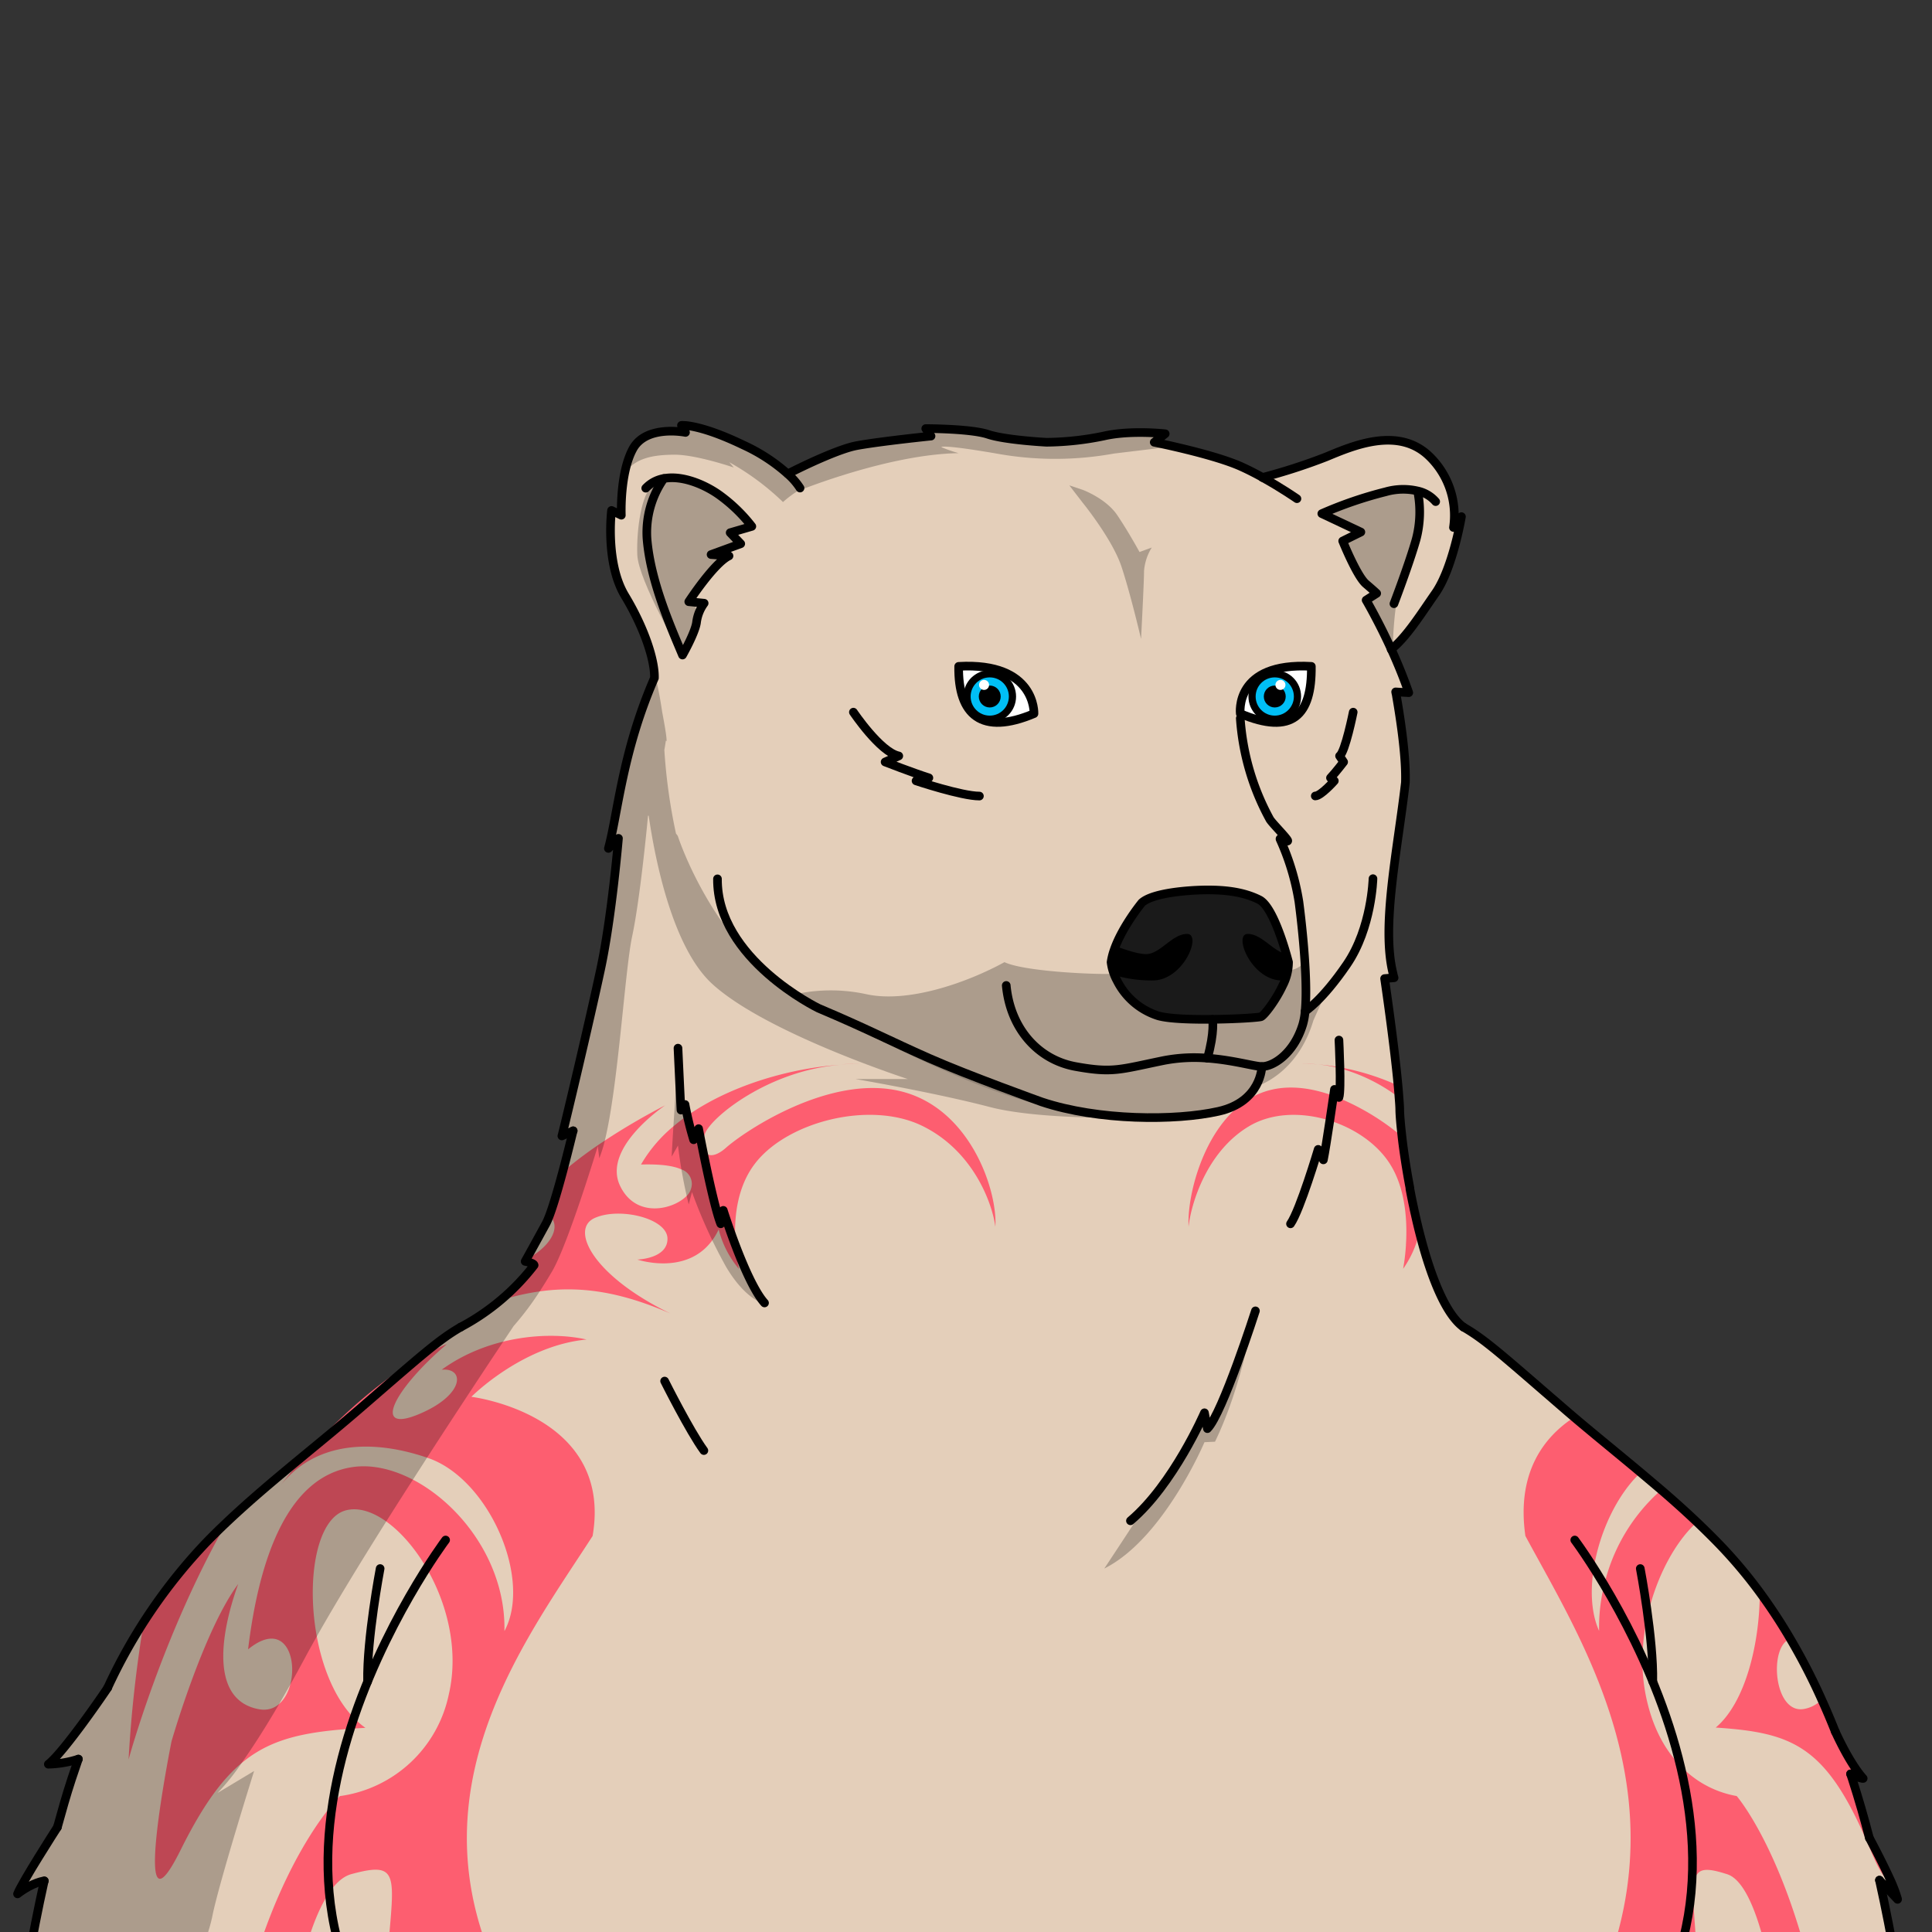 <svg xmlns="http://www.w3.org/2000/svg" viewBox="0 0 432 432">
  <rect x="0" y="0" width="432" height="432" fill="#333333" stroke="none"/>
  <defs>
    <style>.BUNTAI_BEAR_BODY_BEAR_BODY_57_cls-1{isolation:isolate;}.BUNTAI_BEAR_BODY_BEAR_BODY_57_cls-2{fill:#e4cfba;}.BUNTAI_BEAR_BODY_BEAR_BODY_57_cls-3{fill:#fd5e70;}.BUNTAI_BEAR_BODY_BEAR_BODY_57_cls-4{opacity:0.43;mix-blend-mode:multiply;}.BUNTAI_BEAR_BODY_BEAR_BODY_57_cls-5{opacity:0.57;}.BUNTAI_BEAR_BODY_BEAR_BODY_57_cls-6{fill:#1a1a1a;}.BUNTAI_BEAR_BODY_BEAR_BODY_57_cls-10,.BUNTAI_BEAR_BODY_BEAR_BODY_57_cls-7{fill:none;stroke:#000;stroke-linecap:round;}.BUNTAI_BEAR_BODY_BEAR_BODY_57_cls-7{stroke-linejoin:round;stroke-width:1.93px;}.BUNTAI_BEAR_BODY_BEAR_BODY_57_cls-8{fill:#fff;}.BUNTAI_BEAR_BODY_BEAR_BODY_57_cls-9{fill:#00bff6;}.BUNTAI_BEAR_BODY_BEAR_BODY_57_cls-10{stroke-miterlimit:10;stroke-width:1.61px;}</style>
  </defs>
  <g class="BUNTAI_BEAR_BODY_BEAR_BODY_57_cls-1">
    <g id="body">
      <path class="BUNTAI_BEAR_BODY_BEAR_BODY_57_cls-2" d="M420.3,420.6l4.05,4.3c0-.06,0-.13-.05-.2s0-.05,0-.08a34.52,34.52,0,0,0-1.88-4.74c-1.32-2.87-3-6.17-4.35-8.67,0-.07,0-.13-.05-.2-.56-2.15-1.14-4.3-1.76-6.44-.33-1.14-.66-2.26-1-3.39s-.67-2.12-1-3.18c-.12-.38-.25-.76-.38-1.14h0a9.78,9.78,0,0,0,2.8,1l-.21-.24c-3.06-3.56-6-10.23-6-10.23h0c-1-2.48-2-4.94-3.12-7.37a138.34,138.34,0,0,0-7-13.58,116.38,116.38,0,0,0-6.81-10.32,104.48,104.48,0,0,0-9.54-11.27q-2.21-2.25-4.52-4.43c-2.6-2.46-5.29-4.85-8-7.21q-2.26-1.94-4.58-3.88c-5-4.15-10-8.23-14.9-12.38l-2-1.74c-13.54-11.71-17.61-15.42-22.58-18.3-3.57-2.59-6.52-9.48-8.8-17.35-.14-.52-.29-1.06-.44-1.59-.22-.82-.44-1.64-.65-2.47h0c-.34-1.33-.65-2.66-.95-4-.13-.59-.26-1.17-.38-1.76-.17-.76-.32-1.51-.47-2.26-.11-.56-.22-1.12-.32-1.68a1.42,1.42,0,0,1,0-.2c-.12-.62-.23-1.24-.34-1.85-.06-.3-.11-.61-.16-.9s-.14-.81-.2-1.2c-.11-.7-.21-1.38-.31-2q-.07-.51-.15-1c-.12-.82-.23-1.61-.32-2.36s-.19-1.48-.27-2.16h0c-.26-2.33-.42-4.24-.46-5.55,0-.91-.09-2-.18-3.15-.06-.85-.14-1.75-.23-2.7-.91-9.73-3-23.69-3-23.69l2.12-.18a1.17,1.17,0,0,1-.05-.2c-.09-.31-.18-.63-.25-1s-.16-.66-.22-1c-2.12-10.68,1.38-27,3-41.48a94.23,94.23,0,0,0-1.45-15.85c0-.18-.05-.35-.08-.51-.06-.34-.11-.66-.16-1-.15-.91-.28-1.66-.38-2.2,0-.17-.06-.31-.08-.44h0c0-.19-.05-.29-.05-.29l2.95.17c0-.07,0-.13-.07-.2-1.16-3.37-2.54-6.64-3.85-9.54l0,0c3.4-2.71,6.59-7.82,9.89-12.56,3.88-5.56,5.8-17.1,5.8-17.1l-.11.15-1.63,2.25s0-.16.05-.33h0a17.28,17.28,0,0,0,0-4c0-.47-.1-1-.19-1.49,0-.13,0-.26-.07-.39-.09-.47-.19-1-.33-1.45-.05-.16-.09-.32-.14-.48a18.28,18.28,0,0,0-4.6-7.54c-7-7-17.33-2.47-23.29,0a130.54,130.54,0,0,1-13.94,4.53h0l-.21,0h0c-1.53-.85-3.16-1.69-4.78-2.42-4.12-1.87-11.4-3.67-15.79-4.66-2.2-.5-3.67-.79-3.67-.79l.19-.15,1.39-1.08.87-.67-.28,0c-.29,0-.8-.08-1.47-.12s-1.16-.07-1.87-.1a40.89,40.89,0,0,0-10.14.75c-.19,0-.37.09-.56.12A66.49,66.49,0,0,1,234,99.08S224.8,98.6,221,97.31c-3.08-1-10.23-1.24-12.91-1.28h-1l.66.94.38.55.14.19s-11.48,1.18-16.65,2.14c-3.81.7-11.39,4.27-15.09,6.16l-.16.09s0,0,0,0l-.1,0a30.58,30.58,0,0,0-3.31-2.63l-.17-.13a46.82,46.82,0,0,0-6.38-3.65c-7.73-3.72-11.8-4.31-13.24-4.39a4.56,4.56,0,0,0-.54,0h-.06l.26.46.52.9.12.21s-8.22-1.68-11.45,3.17l0,0c-.1.15-.2.31-.29.47A17.81,17.81,0,0,0,140,105a0,0,0,0,0,0,0c0,.17-.08.33-.11.5a44,44,0,0,0-.87,9.94l-2.19-1.06a42.74,42.74,0,0,0,.56,12.65c.06.28.13.57.2.86s.15.57.23.86a19.58,19.58,0,0,0,2,4.71A53.44,53.44,0,0,1,145.47,146c.19.66.35,1.29.47,1.89a18.86,18.86,0,0,1,.38,2.2s0,0,0,0a11.7,11.7,0,0,1,.08,1.72c-6.83,15.7-8,28.86-10,36.85-.07.31-.15.62-.23.91l-.09.34,1.57-1.57.6-.6.08-.08s-.54,6.28-1.52,13.86c0,.38-.1.75-.14,1.14-.63,4.76-1.43,9.93-2.37,14.32-.57,2.64-1.27,5.8-2,9.16-1.19,5.22-2.51,10.92-3.67,15.82-1.36,5.76-2.49,10.44-2.89,12,0,.1,0,.18-.06.25l2.18-1,.23-.1.11,0c-.07.25-1,4.3-2.23,8.8-1,3.61-2.08,7.5-3,10a15.35,15.35,0,0,1-.84,1.95c-1.5,2.76-3.34,6.08-4.18,7.6-.16.29-.29.52-.36.66l-.1.17a4.7,4.7,0,0,1,1.87.69.4.4,0,0,1,.08.16,53.54,53.54,0,0,1-7.23,7.57,48.75,48.75,0,0,1-8.5,5.92l-.7.36-1.23.75a57.91,57.91,0,0,0-5.65,4.11s0,.05-.08.06l-1.66,1.36c-1.11.93-2.34,2-3.73,3.17l-.21.18c-2.66,2.29-5.9,5.11-10,8.67-4,3.41-8,6.76-12.13,10.14-2.12,1.75-4.24,3.5-6.34,5.27a.69.69,0,0,1-.13.11c-3.89,3.28-7.72,6.61-11.37,10.08-1.39,1.33-2.76,2.67-4.1,4A109.83,109.83,0,0,0,32,363.19c-.75,1.17-1.47,2.35-2.17,3.55-2.07,3.52-4,7.15-5.73,10.85h0L23,379.2c-1.53,2.22-4.45,6.37-7.19,9.88a51.25,51.25,0,0,1-4.14,4.85c-.2.2-.39.37-.56.52l-.27.22a30.65,30.65,0,0,0,4.42-.54,15.4,15.4,0,0,0,2.16-.55h0l.13-.05c-.49,1.4-1,2.81-1.43,4.21l-.17.55c-.07.2-.13.41-.19.61-.53,1.64-1,3.29-1.51,4.94-.09.29-.18.58-.26.87l-.06.2c-.37,1.28-.72,2.57-1.07,3.86h0l-1.45,2.27h0c-2.21,3.48-6.23,9.92-7.3,12.26h0a3.32,3.32,0,0,0-.16.35,18.89,18.89,0,0,1,2.13-1.43,14.51,14.51,0,0,1,2-1,10.7,10.7,0,0,1,1.23-.39l.48-.09.1,0c-1.33,6-2.49,12-3.56,18-1.15,6.43-2.2,12.87-3.24,19.31l0,.2,80.74-.06h4.24c77.26,0,190.18-.11,264.14-.08h11.52c38.13,0,63.36.06,63.42.14C425.13,445.68,423.08,433.05,420.3,420.6ZM287.72,213.66a.74.74,0,0,1,0,.14l.14.5a.64.64,0,0,0,0,.07,1.17,1.17,0,0,0,.05.2l0,.17c0,.12.06.21.07.27a.31.31,0,0,1,0,.08,0,0,0,0,1,0,0h0l.05.19a6.06,6.06,0,0,1-.11,1.62,14.92,14.92,0,0,1-1.18,3.57c-1.6,3.46-4.19,6.76-4.85,7a88.36,88.36,0,0,1-10.88.59c-4.84.06-9.94-.12-12.19-.81a15.53,15.53,0,0,1-9.13-7.83,13.13,13.13,0,0,1-.79-1.85,2.53,2.53,0,0,1-.12-.36,3.81,3.81,0,0,1-.18-.58c0-.14-.08-.28-.11-.41a4.62,4.62,0,0,1-.14-1,14.35,14.35,0,0,1,.66-2.66c1.78-5.24,6.21-10.62,6.21-10.62,2.47-2.26,10.69-2.87,14.74-2.87s8,.45,11.54,2.2c2.5,1.25,4.77,7.9,5.86,11.55Z" />
      <path class="BUNTAI_BEAR_BODY_BEAR_BODY_57_cls-3" d="M188.09,238c1.47-.09,2.88-.13,4.23-.11A39.55,39.55,0,0,0,188.09,238Z" />
      <path class="BUNTAI_BEAR_BODY_BEAR_BODY_57_cls-3" d="M50.75,340.33c-14.39,25.08-22,53.1-22,53.1a283.8,283.8,0,0,1,3.38-30.61,110.26,110.26,0,0,1,14.23-18.13C47.75,343.21,49.24,341.76,50.75,340.33Z" />
      <path class="BUNTAI_BEAR_BODY_BEAR_BODY_57_cls-3" d="M222.56,274.3c-.61-4.89-4.72-16.87-16.34-22.55s-30.06-1-37.31,8.31c-4.12,5.26-4.74,12.18-4.51,17.18,0,.43,0,.85.08,1.26a35.5,35.5,0,0,0,.76,5.24,22,22,0,0,1-4.54-8.83,14.17,14.17,0,0,1-1.44,2.43c-5.85,8-16.74,4.3-16.74,4.3s6.82-.18,6.73-4.72-10.84-7.08-16.34-4.54-.29,12.93,17,21.32c-10.44-4.53-19.45-6.3-29.17-4.95a53.4,53.4,0,0,0-8.48,1.91l-.44.13.12-.1.8-.7c.31-.27.62-.55.94-.85s.64-.59,1-.9a53.29,53.29,0,0,0,4.1-4.46l0-.06.29-.37.34-.42,0,0c-.07-.43-1.35-.73-1.8-.82l-.15,0,.27-.49.24-.14c6-3.41,7.2-7.57,5-9.55l-.09-.09a3.19,3.19,0,0,0-.66-.45,76,76,0,0,0,2.92-8.26l.18-.63.52-.46.14-.12a93.84,93.84,0,0,1,9.27-6.89,146.1,146.1,0,0,1,13.49-7.88c-1.07.74-14.09,9.8-10.06,18.07,3.55,7.3,11.89,5.25,14.87,2.18a3.72,3.72,0,0,0,1-1.71,3.41,3.41,0,0,0-2.22-4.22c-1.83-.83-4.77-1.2-9-1.08a32,32,0,0,1,7.18-8.48,38.89,38.89,0,0,1,3.11-2.4s0,0,0,0c9.94-7,23.54-10.74,34.39-11.42-16.08,1.23-29,11.69-30.37,15.39-1.45,4,.65,6.75,4.72,3.14s22.84-16.31,38.68-12.7S223.08,266.17,222.56,274.3Z" />
      <path class="BUNTAI_BEAR_BODY_BEAR_BODY_57_cls-3" d="M132.51,343.45c-16.8,26.08-47.51,65.13-11,114.56H85.64c.47-36.32,7.23-42.84-7.08-38.95-6.9,1.87-12,18.36-14.42,39H52.94a89.55,89.55,0,0,1,2.78-15.45c8.16-29.36,20.28-41,20.28-41a28.87,28.87,0,0,0,24.35-22.72c4.89-21-12.59-44.27-23.19-41.12s-9.9,38.44,4.55,48.58c-21.09,1.16-29.83,4.19-41.36,27.38s-2-24.35-2-24.35,7.1-24.7,14.91-35.19c-4.43,12.35-5.83,26.1,4.66,28s10-23.53-2.45-13.39c2.56-21,9.09-38.8,23.54-40.78s34.25,15.61,33.78,36.7c6.29-11.65-3.49-34-17-38.68s-25.75-3.15-33,6.06q3-3.93,6.21-7.5h0c8-9,16.69-16.21,24.41-20.76h0a54.07,54.07,0,0,1,6.52-3.3c-12,10.26-16.78,20-6.41,15.73s10.52-10.48,5.24-10c10.6-7.69,24.12-8.62,32.39-6.75-14.45,1.39-25.75,12.81-25.75,12.81S137.17,316.19,132.51,343.45Z" />
      <path class="BUNTAI_BEAR_BODY_BEAR_BODY_57_cls-3" d="M294.61,238c-1.23-.09-2.42-.13-3.55-.11A26.17,26.17,0,0,1,294.61,238Z" />
      <path class="BUNTAI_BEAR_BODY_BEAR_BODY_57_cls-3" d="M299.62,238.89a30.51,30.51,0,0,0-5-.89,46.3,46.3,0,0,1,5,.66,54.69,54.69,0,0,1,12.94,4.05s0,0,0,0c.09.95.17,1.85.23,2.7l0,0A38.42,38.42,0,0,0,299.62,238.89Z" />
      <path class="BUNTAI_BEAR_BODY_BEAR_BODY_57_cls-3" d="M317.38,275.52h0a23,23,0,0,1-3.64,8.19,45.74,45.74,0,0,0,.63-5.22c0-.41.05-.83.06-1.26.2-5-.32-11.92-3.77-17.18-2.88-4.4-7.86-7.77-13.34-9.49-6.08-1.91-12.76-1.8-17.88,1.18-9.72,5.68-13.16,17.66-13.67,22.55-.43-8.13,4.68-26.86,17.94-30.47,4.72-1.29,9.76-.5,14.44,1.21a54.23,54.23,0,0,1,15.29,9.06l0,0h0c.29,2.51.71,5.51,1.25,8.75,0,.29.1.6.16.9.11.61.22,1.23.34,1.85a1.42,1.42,0,0,0,0,.2c.1.56.21,1.12.32,1.68.15.75.3,1.5.47,2.26.12.59.25,1.17.38,1.76C316.73,272.86,317,274.19,317.38,275.52Z" />
      <path class="BUNTAI_BEAR_BODY_BEAR_BODY_57_cls-3" d="M407.67,458a.17.17,0,0,1,0,.07h-9.37s0,0,0-.08c-2-20.57-6.29-37-12.05-38.89-12-3.89-6.33,2.62-5.92,38.88V458h-30l0-.07c30.48-49.4,4.79-88.42-9.25-114.49-2.05-14.31,4.29-22.2,10.78-26.46l.09-.07c4.88,4.14,9.93,8.21,14.89,12.37a.3.3,0,0,0-.08.08c-5.19,4.88-9.12,13.27-10.39,21.31-.82,5.15-.54,10.14,1.19,14a40,40,0,0,1,1.13-10.22,40.7,40.7,0,0,1,12.65-21.19l.09-.08c2.74,2.36,5.43,4.76,8,7.21l-.09.08c-4.55,4.07-8.92,11.85-10.93,20.78a46,46,0,0,0-1.15,9.57,39.15,39.15,0,0,0,.7,8.06c1.45,7.43,4.43,12.45,7.68,15.83a22.71,22.71,0,0,0,12.69,6.89s10.14,11.65,17,41A103.56,103.56,0,0,1,407.67,458Z" />
      <path class="BUNTAI_BEAR_BODY_BEAR_BODY_57_cls-3" d="M422.43,419.85l0,0c-.64.79-1.93-.78-4.18-6.18-9.65-23.19-17-26.22-34.61-27.38,6.67-5.6,9.84-18.88,9.85-30.17V356a120.58,120.58,0,0,1,6.87,10.45h-.06c-4.91,1.64-3.69,17.12,3.23,15.65a7.15,7.15,0,0,0,3.8-2.07s0,0,0,0c1.08,2.37,2.09,4.77,3.05,7.19h0s3.09,7,6.23,10.47l-.16,0,.21.24a9.78,9.78,0,0,1-2.8-1c.11.31.21.62.31.93.73,2.25,1.42,4.5,2.07,6.77s1.2,4.29,1.76,6.44C419.35,413.56,421.1,416.94,422.43,419.85Z" />
      <g class="BUNTAI_BEAR_BODY_BEAR_BODY_57_cls-4">
        <path class="BUNTAI_BEAR_BODY_BEAR_BODY_57_cls-5" d="M151.6,236.27s-1.24,18.24-1.41,22.34l1.41-2.47A107.73,107.73,0,0,0,154,269.31l.73-2.76a114,114,0,0,0,7.65,16.77c4.17,7,8,8,8,8l-8.1-19-2.14-2s-3.8-17.18-3.8-17.14-2.22.32-2.22.32l-.62-5.8-1.29-.67Z" />
        <path class="BUNTAI_BEAR_BODY_BEAR_BODY_57_cls-5" d="M148.7,106.82s9.23.79,13.76,4.81,5.09,5.82,5.09,5.82l-1.93.94-1.3,1.32v2.56l-3.59,1.83s2,1.32,1.73,1.37-6.57,5.76-7.59,7.79.64,1.61.64,1.61.2,5.38.08,5.83-2.42,4.73-2.42,4.73l-.73,1s-9.73-16.65-9.94-22.39,1-13.87,3.47-15.48l2.47-1.6Z" />
        <path class="BUNTAI_BEAR_BODY_BEAR_BODY_57_cls-5" d="M179.06,109.55s19.78-8,35.31-8.22a31,31,0,0,1-3.88-1.35s-.26-.76,13.33,1.61a73.17,73.17,0,0,0,25.24-.17l12.83-1.55-3.29-3s-7,.44-14.62,1.21-11.12,1.69-18.22-.51A34.37,34.37,0,0,0,212.94,96s-4.48,0-4.73-.1-.68,1.54-.68,1.54a138,138,0,0,0-16,2.2c-6.93,1.51-15.36,5.65-15.36,5.65l1.09,2.36Z" />
        <path class="BUNTAI_BEAR_BODY_BEAR_BODY_57_cls-5" d="M296.68,221.49s-2,4.43-3,6.68c-3.69,12.38-13,14.83-13,14.83l1.68-4.33s6-.82,7.77-6.11a36.61,36.61,0,0,0,2-8.33S294.54,224.86,296.68,221.49Z" />
        <path class="BUNTAI_BEAR_BODY_BEAR_BODY_57_cls-5" d="M291.75,215.09A5.22,5.22,0,0,1,288,217c-12.3,2.72-17.32,2.84-38.92.67-.79.37-19.5-.19-24.48-2.53-8.52,4.67-21.52,9.14-30.72,7.2a37.49,37.49,0,0,0-16.21,0s38.1,22.09,57.79,25.24,35,3.26,40.62-.31,6-7.95,6-7.95,2.7-.58,6.06-5S292,221.49,292,221.49Z" />
        <path class="BUNTAI_BEAR_BODY_BEAR_BODY_57_cls-5" d="M242.14,112.47s6.58,8.11,8.61,14.19,4.39,16.2,4.39,16.2.67-12.66.67-15.19a11.62,11.62,0,0,1,1.73-5.24l-2.74,1s-2.49-4.56-5-8.27-7.7-5.63-7.7-5.63l-3-1Z" />
        <path class="BUNTAI_BEAR_BODY_BEAR_BODY_57_cls-5" d="M178.75,108.72v.83a24.52,24.52,0,0,0-3.67,2.71,57.45,57.45,0,0,0-12-8.9l1,1.18s-8.48-2.91-13.33-2.87-8.59.77-11,4c2.46-7,3.18-8.63,7.53-9.31s5.36-.4,5.36-.4l1-1.37a77,77,0,0,1,14,5.69A41.75,41.75,0,0,1,178.75,108.72Z" />
        <path class="BUNTAI_BEAR_BODY_BEAR_BODY_57_cls-5" d="M317.45,110.28s-7.66-2.09-14.62,1.22l-7,3.3,7.44,3.81-3.37,2.76s3.39,8,4.62,9.11a12,12,0,0,0,2.81,1.84l-1.69,3.06,5.8,8.89s.22-9,1.63-13S319.83,117.93,317.45,110.28Z" />
        <path class="BUNTAI_BEAR_BODY_BEAR_BODY_57_cls-5" d="M270.11,318.32l-1.75-1.41-1.61,3.6c-1.62,3.61-12.29,18.74-12.29,18.74s-2.47,3.83-7.54,11.48c13.28-6.64,22.4-28.25,22.4-28.25l2.36-.11c6-12.38,8.46-27.48,8.46-27.48s-2.15,5.76-4.29,11.57A84.06,84.06,0,0,1,270.11,318.32Z" />
        <path class="BUNTAI_BEAR_BODY_BEAR_BODY_57_cls-5" d="M257.44,249.84c-1.78.06-24.36.76-36.13-2.31-12.25-3.21-30-6.25-30-6.25H203S171.24,231,159.25,220c-8.95-8.2-12.82-28.08-14.2-37.61a.63.63,0,0,1-.15,0s-1.68,18.23-3.54,26.93c-1.65,7.7-3.1,33.35-6.11,45.67a28.49,28.49,0,0,1-1.25,4l-.33-2.7s-6.68,22.05-10.26,28.06q-1.41,2.38-2.72,4.39a64.72,64.72,0,0,1-5.82,7.74l-2.26,3.38c-3.29,4.94-9.81,14.77-17.07,26l-3.17,4.93c-2,3.09-4,6.25-6,9.4-5.75,9.14-11.32,18.26-15.55,25.75q-1.42,2.51-2.62,4.74c-1.19,2.22-2.32,4.28-3.41,6.2q-1.14,2-2.21,3.87h0c-3.45,5.92-6.27,10.23-8.45,13.31a49.61,49.61,0,0,1-5.47,6.84L56.82,396S49,420.91,47.5,428.37,41,444.21,41,444.21l4.42-4.42-1,18.22H3.92l2.46-19.25.2-1.59a.5.5,0,0,1,0-.12l2.76-16.17,0-.22h0l-1.26.6-2,1L4.64,423h0c.16-.26,2.6-4.48,6.79-11.89h0l1.27-2.26.13-.21h0c.41-1.34.78-2.56,1.12-3.66l.06-.2c.09-.3.18-.59.26-.87.63-2.06,1.13-3.67,1.51-4.94l.19-.61.17-.55c.7-2.28.94-3.07,1-3.35a.88.88,0,0,1,.05-.15l-1.94-.11-.86-.05-2.73-.15h-.24l-.64,0a39.51,39.51,0,0,0,3.67-3.36c.42-.44.88-.92,1.35-1.44A55.94,55.94,0,0,0,23,379.2q.34-.61.69-1.26a.16.16,0,0,1,0-.07q1.62-3.54,3.7-7.15l.23-.41c.69-1.18,1.42-2.37,2.18-3.57s1.38-2.14,2.11-3.21a158.78,158.78,0,0,1,17.76-21.39c3.8-3.87,7.86-7.68,12.11-11.38a.69.69,0,0,0,.13-.11l1.68-1.43,5-4.26,5.07-4.29c.52-.45,1-.88,1.57-1.32l2.11-1.78,1.2-1,11.84-10,.21-.18c1.41-1.17,2.7-2.26,3.85-3.23l1.54-1.3s0,0,.08-.06l1.19-1-.15-.07-.15-.06c.27-.14.54-.28.8-.44l.51-.28,1.07-.9,1.11-.93L101,298l.79-.27.6-.21,1.33-.9c.59-.4,1.17-.81,1.74-1.22a99.38,99.38,0,0,0,13.23-11.58l0-.06.32-.35,0,0-1.9-1.27a118.25,118.25,0,0,0,5.1-10.76,76,76,0,0,0,2.92-8.26l.18-.63c1.68-5.94,2.32-8.32,2.55-9.23a1.48,1.48,0,0,0,.07-.26c.06-.21.07-.27.07-.27l-1.67,1-.06,0h0L128.64,242l.58-2.88,1.42-7s.45-1.44,1.09-3.79c.18-.64.37-1.34.58-2.1a154.41,154.41,0,0,0,3.33-15.69c.4-2.6.75-5.26,1.07-7.79,0-.39.09-.76.14-1.14.45-3.78.81-7.21,1.05-9.64.16-1.65.29-2.93.35-3.68l-.56.14-.34.09-.91.23-.1,0h0a115.11,115.11,0,0,1,3.8-20,140,140,0,0,1,6-17.64l-.72-4.63s.38,1.42.86,3.41c0,.07,0,.14,0,.21s0,0,0,0a91.25,91.25,0,0,1,1.78,9.07c1.52,8,.83,6.42.83,6.42s-.18,1.25-.34,2.1a125.39,125.39,0,0,0,2.6,18.68l.4.54s5.46,17,18.37,29.18l.18.18c.27.26.54.5.81.75s.52.48.78.7.34.3.52.45h0a45.49,45.49,0,0,0,5.74,4c3.18,1.92,6.86,3.78,11,5.79l.09,0c2.54,1.23,5.25,2.51,8.13,3.88,8.86,4.24,19.09,8.42,28.27,11.7l.45.17c2.73,1,5.36,1.86,7.83,2.65a68.88,68.88,0,0,0,10,2.28,0,0,0,0,1,0,0,99.94,99.94,0,0,0,11.41,1.08C256,249.81,256.7,249.84,257.44,249.84Z" />
      </g>
      <path class="BUNTAI_BEAR_BODY_BEAR_BODY_57_cls-6" d="M288.12,215.12a11.48,11.48,0,0,1-1.29,5.19c-1.6,3.46-4.19,6.76-4.85,7-1,.39-18.34,1.24-23.07-.22a15.53,15.53,0,0,1-9.13-7.83,11.47,11.47,0,0,1-1.34-4.16,14.35,14.35,0,0,1,.66-2.66c1.78-5.24,6.21-10.62,6.21-10.62,2.47-2.26,10.69-2.87,14.74-2.87s8.05.45,11.54,2.2c3,1.48,5.61,10.55,6.33,13.21C288.05,214.85,288.12,215.12,288.12,215.12Z" />
      <path class="BUNTAI_BEAR_BODY_BEAR_BODY_57_cls-7" d="M282.33,106.76c-1.53-.85-3.16-1.69-4.78-2.42-6.17-2.8-19.46-5.45-19.46-5.45l2.45-1.9s-7.76-.88-13.76.51A65.76,65.76,0,0,1,234,98.89s-9.24-.48-13.07-1.77S207,95.83,207,95.83l1.18,1.68s-11.48,1.18-16.65,2.14c-3.9.72-11.77,4.45-15.36,6.3" />
      <path class="BUNTAI_BEAR_BODY_BEAR_BODY_57_cls-7" d="M290,111.51s-3.42-2.38-7.7-4.75" />
      <path class="BUNTAI_BEAR_BODY_BEAR_BODY_57_cls-7" d="M311.06,145.2c3.41-2.7,6.61-7.83,9.92-12.58,3.88-5.56,5.8-17.1,5.8-17.1L325,117.94a18.42,18.42,0,0,0-5.24-15.76c-7-7-17.33-2.47-23.29,0a128.91,128.91,0,0,1-14.16,4.58h0" />
      <path class="BUNTAI_BEAR_BODY_BEAR_BODY_57_cls-7" d="M327.22,296.74c-3.77-2.74-6.86-10.3-9.19-18.74-.22-.82-.44-1.64-.65-2.47h0c-.34-1.33-.65-2.66-.95-4-.14-.59-.26-1.17-.38-1.76-.17-.76-.32-1.51-.47-2.26-.11-.56-.22-1.12-.32-1.68a1.42,1.42,0,0,1,0-.2c-.12-.62-.23-1.24-.34-1.85-.06-.3-.11-.61-.16-.9-.56-3.24-1-6.25-1.28-8.78s-.45-4.39-.49-5.73c0-.87-.08-1.87-.17-3-.06-.84-.13-1.74-.22-2.68-.9-9.73-3-23.88-3-23.88l2.12-.18c-.09-.31-.18-.63-.25-1-2.65-10.63,1.05-27.6,2.78-42.67.21-6.42-1.47-16.26-2-19.32,0-.17-.06-.31-.08-.44s0,0,0,0c-.07-.32-.1-.49-.1-.49l2.93.17h0c-1.16-3.37-2.52-6.65-3.84-9.56l-.08-.18c-2.91-6.35-5.61-10.95-5.61-10.95l2.36-1.51s-.39-.4-2.42-2.14-5.18-9.57-5.18-9.57l4.06-2-8.73-4.12a89.3,89.3,0,0,1,14.29-4.89,14.25,14.25,0,0,1,7.17-.17h0a7.39,7.39,0,0,1,4,2.37" />
      <path class="BUNTAI_BEAR_BODY_BEAR_BODY_57_cls-7" d="M103,296.75a50.79,50.79,0,0,0,16.43-13.85c-.08-.52-2-.85-2-.85s2.62-4.72,4.64-8.43,5.94-20.24,6.08-20.76" />
      <path class="BUNTAI_BEAR_BODY_BEAR_BODY_57_cls-7" d="M128.17,252.85h0L125.64,254c.76-2.87,6.12-25.41,8.65-37.22s4-29.32,4-29.32l-2.25,2.25c2.13-7.82,3.09-21.55,10.29-38.1.12-3.82-2.13-11-6.59-18.39s-3-19.08-3-19.08l2.19,1.06s-.39-9.39,2.59-14.84,11.76-3.67,11.76-3.67l-.9-1.57s3.88-.4,13.84,4.39a39.51,39.51,0,0,1,9.86,6.41,15,15,0,0,1,2.81,3.21" />
      <path class="BUNTAI_BEAR_BODY_BEAR_BODY_57_cls-7" d="M148.44,107a21.06,21.06,0,0,0-3.77,13.42c.74,9.4,5.18,19.48,7.94,26.05,0,0,2.93-5.16,3.15-7.42a9.24,9.24,0,0,1,1.69-4.17l-3.44-.34s5.64-8.66,9-10.24L159,124l6.63-2.42-2.36-2.47,4.84-1.41a35.49,35.49,0,0,0-7.14-6.93C157.84,108.49,152.69,106.19,148.44,107Z" />
      <path class="BUNTAI_BEAR_BODY_BEAR_BODY_57_cls-7" d="M144.39,109.16a7.29,7.29,0,0,1,4.05-2.17" />
      <path class="BUNTAI_BEAR_BODY_BEAR_BODY_57_cls-7" d="M317,109.89a23.84,23.84,0,0,1-.36,10.75c-1.57,5.51-4.95,14.35-4.95,14.35" />
      <path class="BUNTAI_BEAR_BODY_BEAR_BODY_57_cls-7" d="M277.33,160.62a54.65,54.65,0,0,0,6.58,22.53c.43.8,3.55,3.9,4,4.75.34.68-2-.92-1.66-.2a54.51,54.51,0,0,1,4.19,13.92s2.2,16.13,1.39,24.49a15.12,15.12,0,0,1-.54,3c-2,6.5-6.59,9.37-9.12,9.37-1.66,0-6.37-1.44-12.17-1.87a36,36,0,0,0-9.78.52c-9.79,2-11.34,2.87-19.72,1.35S225.9,230,225,220.35" />
      <path class="BUNTAI_BEAR_BODY_BEAR_BODY_57_cls-7" d="M307,196.47s-.26,11-5.83,19.16-9.33,10.48-9.33,10.48" />
      <path class="BUNTAI_BEAR_BODY_BEAR_BODY_57_cls-7" d="M282.15,238.5s-.09,7.85-9.71,10-26.84,2.11-39.5-2.11c0,0-16.46-5.91-25.24-9.79s-13.84-6.58-24.65-11.14c0,0-22.79-11-22.62-28.95" />
      <path class="BUNTAI_BEAR_BODY_BEAR_BODY_57_cls-7" d="M151.6,234.37s.56,12.15.67,13.84l.9-1.24a74.67,74.67,0,0,0,1.92,7.88l1.12-2.48s3.15,16.77,4.95,21.27l.57-3s5,16,9.22,20.7" />
      <path class="BUNTAI_BEAR_BODY_BEAR_BODY_57_cls-7" d="M299.39,232.56s.58,11.26,0,12.84l-1-1.81s-1.92,13.17-2.48,15.76L294.75,257s-4.05,13.62-6.19,16.65" />
      <path class="BUNTAI_BEAR_BODY_BEAR_BODY_57_cls-7" d="M148.61,308.81s5.58,11.15,8.78,15.54" />
      <path class="BUNTAI_BEAR_BODY_BEAR_BODY_57_cls-7" d="M249.78,219.28a15.53,15.53,0,0,0,9.13,7.83c4.73,1.46,22.06.61,23.07.22.66-.26,3.25-3.56,4.85-7a11.48,11.48,0,0,0,1.29-5.19s-.07-.27-.2-.74c-.72-2.66-3.37-11.73-6.33-13.21-3.49-1.75-7.49-2.2-11.54-2.2s-12.27.61-14.74,2.87c0,0-4.43,5.38-6.21,10.62a14.35,14.35,0,0,0-.66,2.66A11.47,11.47,0,0,0,249.78,219.28Z" />
      <path class="BUNTAI_BEAR_BODY_BEAR_BODY_57_cls-7" d="M271.12,227.93s.54,2.76-1.14,8.7h0" />
      <path class="BUNTAI_BEAR_BODY_BEAR_BODY_57_cls-7" d="M280.72,293.11s-7.37,23-10.74,26.34l-.66-3.55s-6.92,16-16.55,24.15" />
      <path class="BUNTAI_BEAR_BODY_BEAR_BODY_57_cls-7" d="M190.82,159.24s6,8.95,10.15,9.79l-3.06,1.35s6.08,2.37,9.79,3.55l-2.87.67S215,178,219,178" />
      <path class="BUNTAI_BEAR_BODY_BEAR_BODY_57_cls-7" d="M302.58,159.24s-1.79,8.95-3.05,9.79l.91,1.35s-1.82,2.37-2.94,3.55l.86.67s-3,3.38-4.26,3.38" />
      <path class="BUNTAI_BEAR_BODY_BEAR_BODY_57_cls-7" d="M12.83,408.58c1-3.61,2-7.2,3.18-10.77.49-1.49,1-3,1.51-4.47" />
      <path class="BUNTAI_BEAR_BODY_BEAR_BODY_57_cls-7" d="M24.07,377.4a119.81,119.81,0,0,1,22.24-32.71c10.42-10.66,22.8-19.9,34.07-29.64C93.92,303.34,98,299.63,103,296.75" />
      <path class="BUNTAI_BEAR_BODY_BEAR_BODY_57_cls-7" d="M418,411c-.56-2.15-1.14-4.3-1.76-6.44s-1.34-4.52-2.07-6.77c-.1-.31-.2-.62-.31-.93,0-.07-.05-.14-.07-.21" />
      <path class="BUNTAI_BEAR_BODY_BEAR_BODY_57_cls-7" d="M420.25,420.41c2.78,12.45,4.83,25.08,6.87,37.67-.07-.09-30.33-.13-74.66-.14h-.28c-75.24,0-190.81,0-268.13.08H83.8l-80.74.06c2-12.54,4.07-25.11,6.83-37.5" />
      <path class="BUNTAI_BEAR_BODY_BEAR_BODY_57_cls-7" d="M327.22,296.74c5,2.88,9,6.59,22.58,18.3.72.63,1.45,1.25,2.18,1.87,4.88,4.14,9.93,8.21,14.89,12.37q2.31,1.94,4.59,3.88c2.74,2.36,5.43,4.76,8,7.21,1.49,1.42,2.95,2.85,4.38,4.31A105.59,105.59,0,0,1,393.46,356a120.58,120.58,0,0,1,6.87,10.45,136.81,136.81,0,0,1,7,13.57c1.08,2.37,2.09,4.77,3.05,7.19" />
      <path class="BUNTAI_BEAR_BODY_BEAR_BODY_57_cls-7" d="M17.53,393.34h0a23.88,23.88,0,0,1-6.72,1.14c3.55-2.76,13-16.63,13.25-17.06h0" />
      <path class="BUNTAI_BEAR_BODY_BEAR_BODY_57_cls-7" d="M12.83,408.58h0c-.27.41-7.88,12.27-8.91,14.9,3.5-2.68,6-2.91,6-2.91" />
      <path class="BUNTAI_BEAR_BODY_BEAR_BODY_57_cls-7" d="M413.79,396.66a9.38,9.38,0,0,0,2.66,1l.16,0c-3.14-3.5-6.23-10.47-6.23-10.47h0" />
      <path class="BUNTAI_BEAR_BODY_BEAR_BODY_57_cls-7" d="M420.25,420.4l4.05,4.3s0-.05,0-.08a31.57,31.57,0,0,0-1.85-4.77c-1.33-2.91-3.08-6.29-4.43-8.84" />
      <path class="BUNTAI_BEAR_BODY_BEAR_BODY_57_cls-7" d="M99.64,344.35S42.32,420.72,96.85,467c26.56,22.26,83.29,5.67,83.29,5.67" />
      <path class="BUNTAI_BEAR_BODY_BEAR_BODY_57_cls-7" d="M85,350.73s-3,15.7-2.81,25.29" />
      <path class="BUNTAI_BEAR_BODY_BEAR_BODY_57_cls-7" d="M352.12,344.35s57.33,76.37,2.8,122.63c-26.56,22.26-83.29,5.67-83.29,5.67" />
      <path class="BUNTAI_BEAR_BODY_BEAR_BODY_57_cls-7" d="M366.77,350.73s3,15.7,2.8,25.29" />
      <path class="BUNTAI_BEAR_BODY_BEAR_BODY_57_cls-8" d="M277.56,159.51S276.1,147.89,293.44,149C293.58,159.85,289.26,164.46,277.56,159.51Z" />
      <path class="BUNTAI_BEAR_BODY_BEAR_BODY_57_cls-7" d="M277.33,159.57S275.88,148,293.22,149C293.36,159.91,289,164.51,277.33,159.57Z" />
      <path class="BUNTAI_BEAR_BODY_BEAR_BODY_57_cls-9" d="M283.74,150.83a5.07,5.07,0,1,0,6.2,3.61A5.07,5.07,0,0,0,283.74,150.83Z" />
      <circle cx="285.04" cy="155.74" r="2.45" />
      <circle class="BUNTAI_BEAR_BODY_BEAR_BODY_57_cls-8" cx="286.31" cy="153.15" r="1.12" />
      <circle class="BUNTAI_BEAR_BODY_BEAR_BODY_57_cls-10" cx="285.04" cy="155.74" r="5.08" />
      <path class="BUNTAI_BEAR_BODY_BEAR_BODY_57_cls-8" d="M231,159.51s.5-11.62-16.84-10.56C214,159.85,219.28,164.46,231,159.51Z" />
      <path class="BUNTAI_BEAR_BODY_BEAR_BODY_57_cls-7" d="M231.2,159.57S231.7,148,214.36,149C214.21,159.91,219.5,164.51,231.2,159.57Z" />
      <path class="BUNTAI_BEAR_BODY_BEAR_BODY_57_cls-9" d="M222.61,150.83a5.07,5.07,0,1,1-6.21,3.61A5.07,5.07,0,0,1,222.61,150.83Z" />
      <circle cx="221.31" cy="155.74" r="2.45" />
      <circle class="BUNTAI_BEAR_BODY_BEAR_BODY_57_cls-8" cx="220.04" cy="153.15" r="1.12" />
      <circle class="BUNTAI_BEAR_BODY_BEAR_BODY_57_cls-10" cx="221.31" cy="155.74" r="5.08" />
      <path d="M265.43,208.83c-3.37,0-6,4.51-9.16,4.51-1.84,0-4.92-1.05-7.17-1.93a14.45,14.45,0,0,0-.66,2.65,11.5,11.5,0,0,0,1.34,4.17,29.91,29.91,0,0,0,8.12,1C264.71,219.08,268.82,208.83,265.43,208.83Z" />
      <path d="M288.12,214.06s-.07-.27-.2-.73c-3-.22-5.64-4.5-8.92-4.5s.72,10.25,7.53,10.41h.3A11.45,11.45,0,0,0,288.12,214.06Z" />
    </g>
  </g>
</svg>
